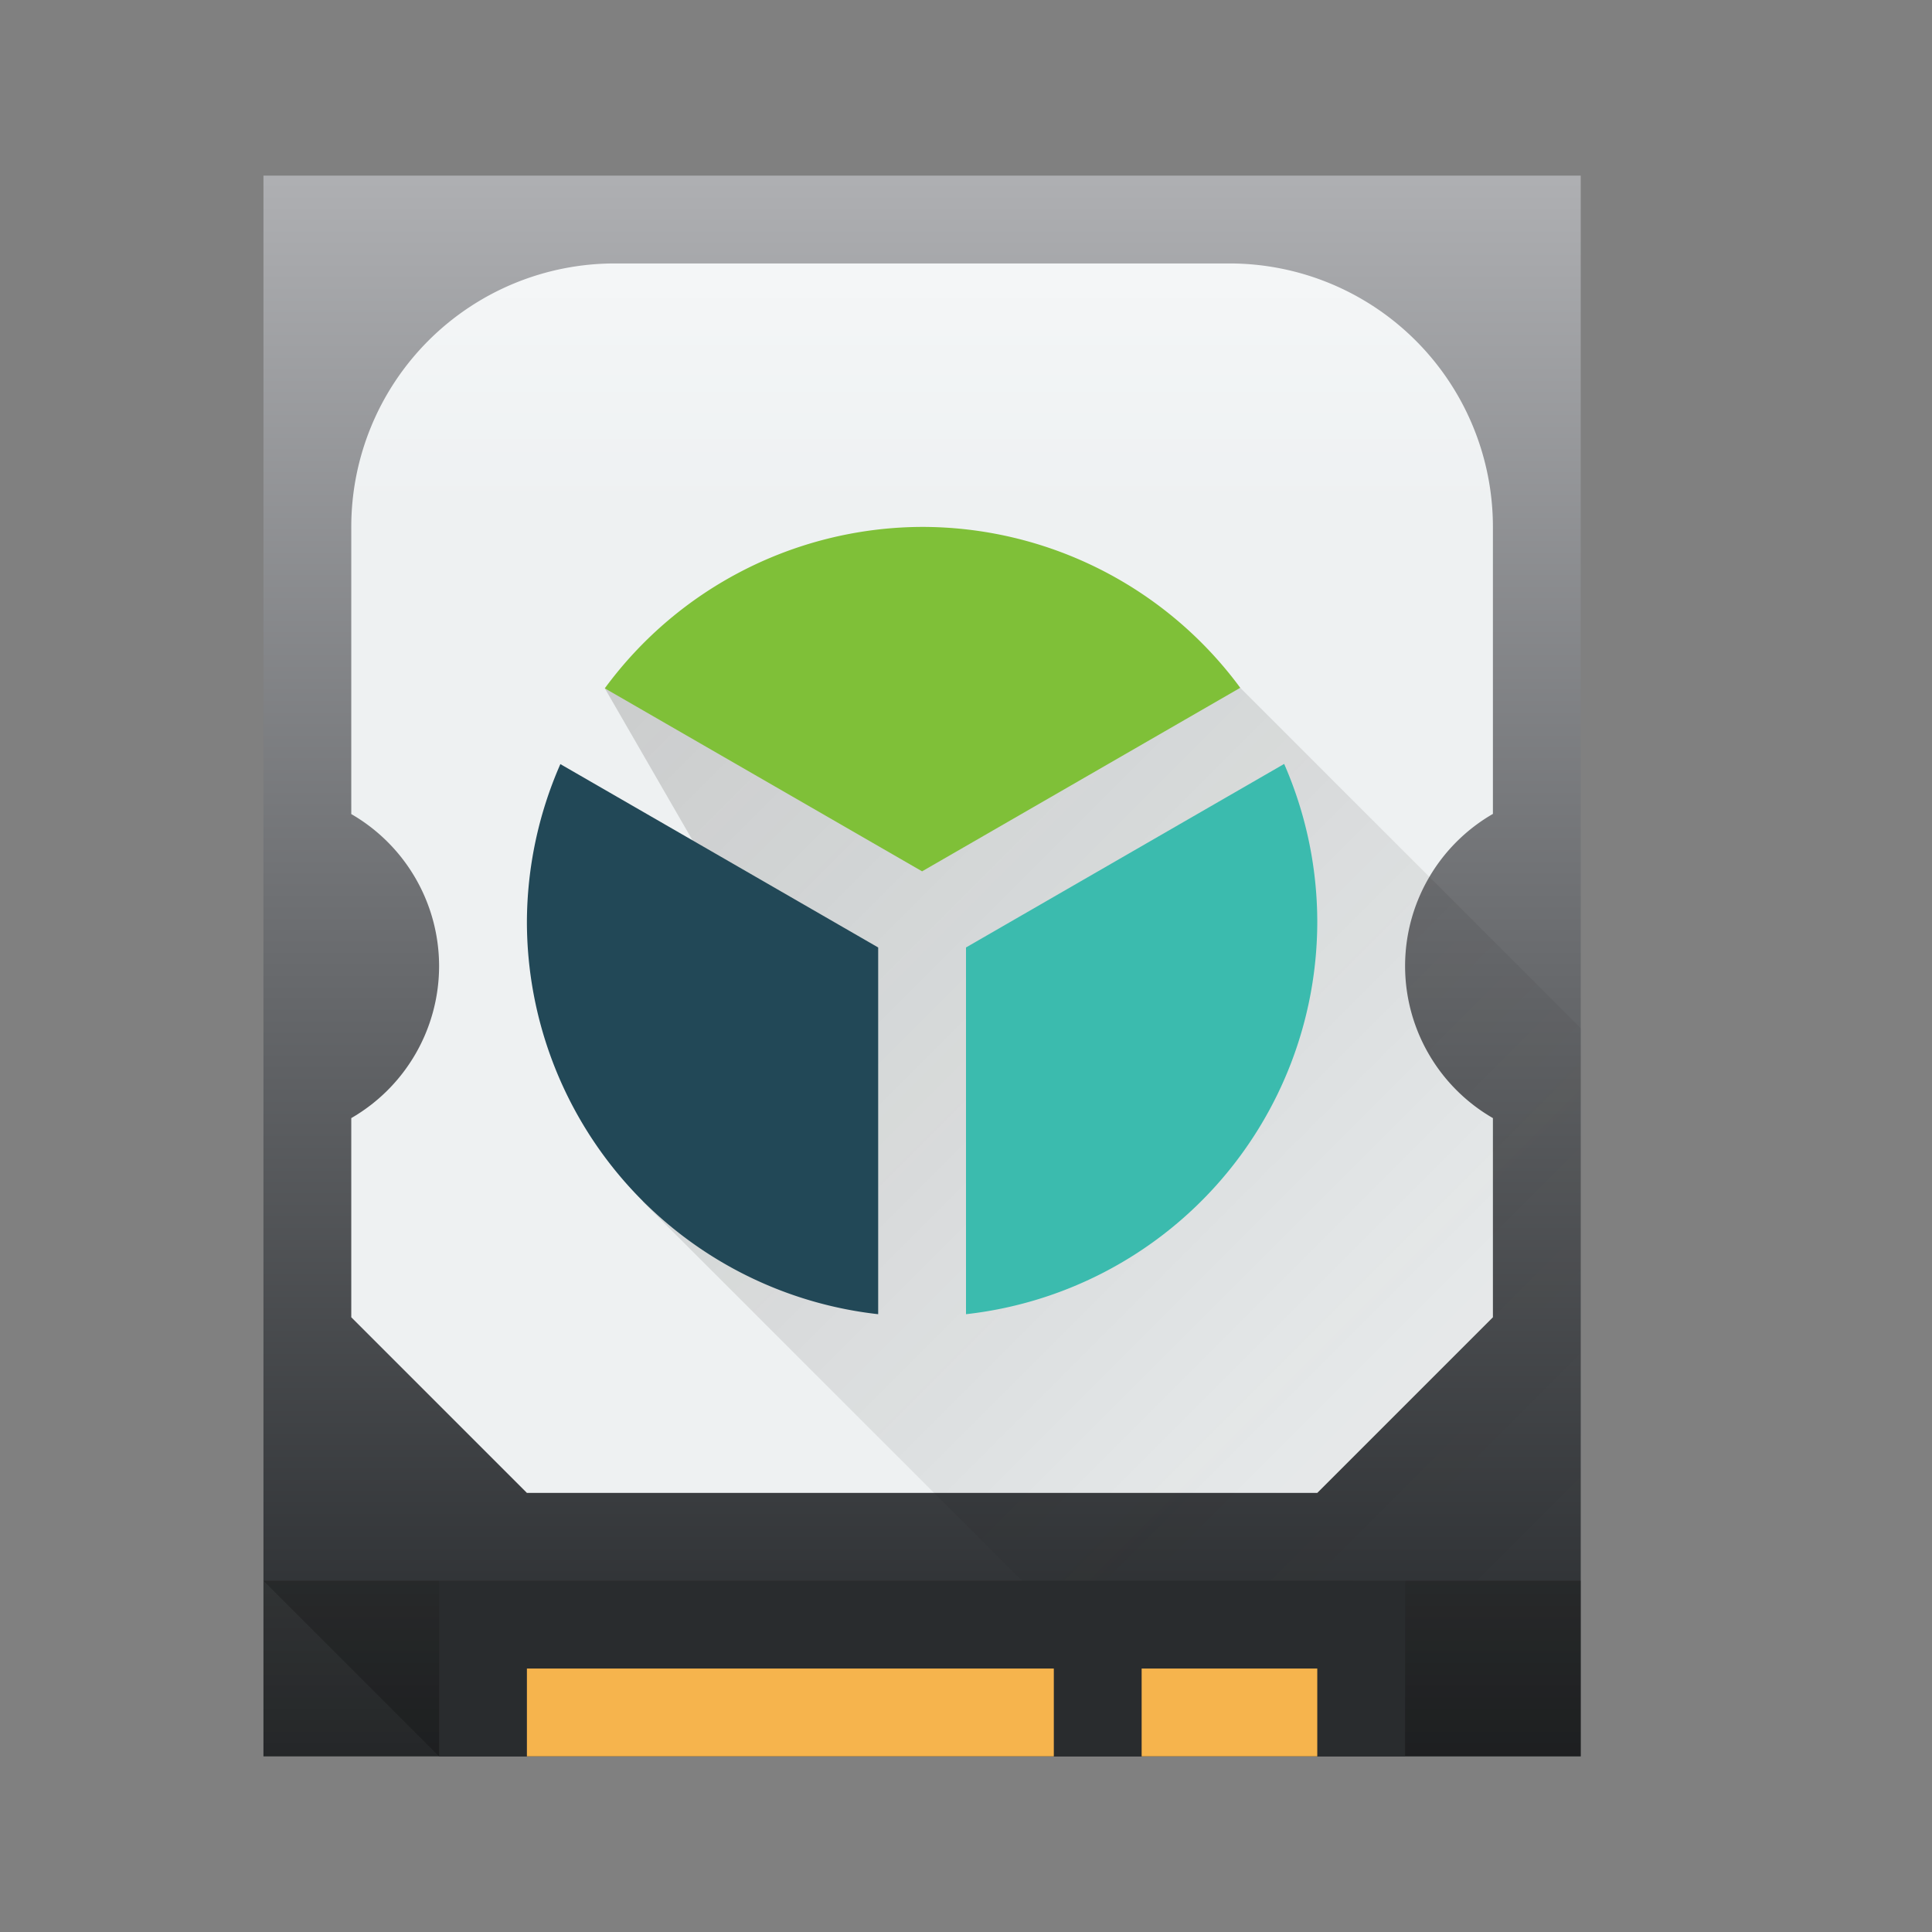<svg height="22" width="22" xmlns="http://www.w3.org/2000/svg" xmlns:xlink="http://www.w3.org/1999/xlink"><rect width="100%" height="100%" fill="#808080" stroke="none"/><linearGradient id="a" gradientTransform="matrix(.367 0 0 .346 -142.993 -173.084)" gradientUnits="userSpaceOnUse" x1="388.423" x2="388.423" y1="557.798" y2="505.798"><stop offset="0" stop-color="#232629"/><stop offset="1" stop-color="#afb0b3"/></linearGradient><linearGradient id="b" gradientTransform="matrix(.335 0 0 .346 -21.019 -.076)" gradientUnits="userSpaceOnUse" x1="3" x2="3" y1="17" y2="3"><stop offset="0" stop-color="#eef1f2"/><stop offset="1" stop-color="#f9fafb"/></linearGradient><linearGradient id="c" gradientUnits="userSpaceOnUse" x1="6" x2="18" y1="6" y2="18"><stop offset="0" stop-color="#2f2e29"/><stop offset="1" stop-opacity="0"/></linearGradient><g transform="translate(1)"><path d="m2 2h15v18h-15z" fill="url(#a)" stroke-width=".634"/><path d="m4 18h11v2h-11z" fill="#292c2e" stroke-width=".655"/><path d="m5 19h6v1h-6zm7 0h2v1h-2z" fill="#f6b44d" stroke-width=".811"/><path d="m15 18h2v2h-2zm-13 0h2v2h-2z" fill="#2f2e29" opacity=".2" stroke-width=".655"/><path d="m2 18 2 2v-2zm13 0v2l2 0v-2z" opacity=".2" stroke-width=".643"/><path d="m6 3a3 3 0 0 0 -3 3v3 .27a2 2 0 0 1 1 1.73 2 2 0 0 1 -1 1.732v.268 2l2 2h9l2-2v-2-.268a2 2 0 0 1 -1-1.732 2 2 0 0 1 1-1.732v-.268-3a3 3 0 0 0 -3-3z" fill="url(#b)"/></g><path d="m14.123 7.832-7.236.006 1.248 2.162-.817 3.682 4.318 4.318h6.364v-6.291z" fill="url(#c)" opacity=".2"/><g stroke-width="2"><path d="m6.381 8.701a4.5 4.5 0 0 0 -.381 1.799 4.5 4.5 0 0 0 4 4.465v-4.176z" fill="#224857"/><path d="m14.623 8.699-3.623 2.09v4.176a4.5 4.5 0 0 0 4-4.465 4.5 4.5 0 0 0 -.377-1.801z" fill="#3bbbae"/><path d="m10.5 6a4.5 4.5 0 0 0 -3.613 1.838l3.613 2.084 3.623-2.09a4.5 4.5 0 0 0 -3.623-1.832z" fill="#7fc038"/></g></svg>